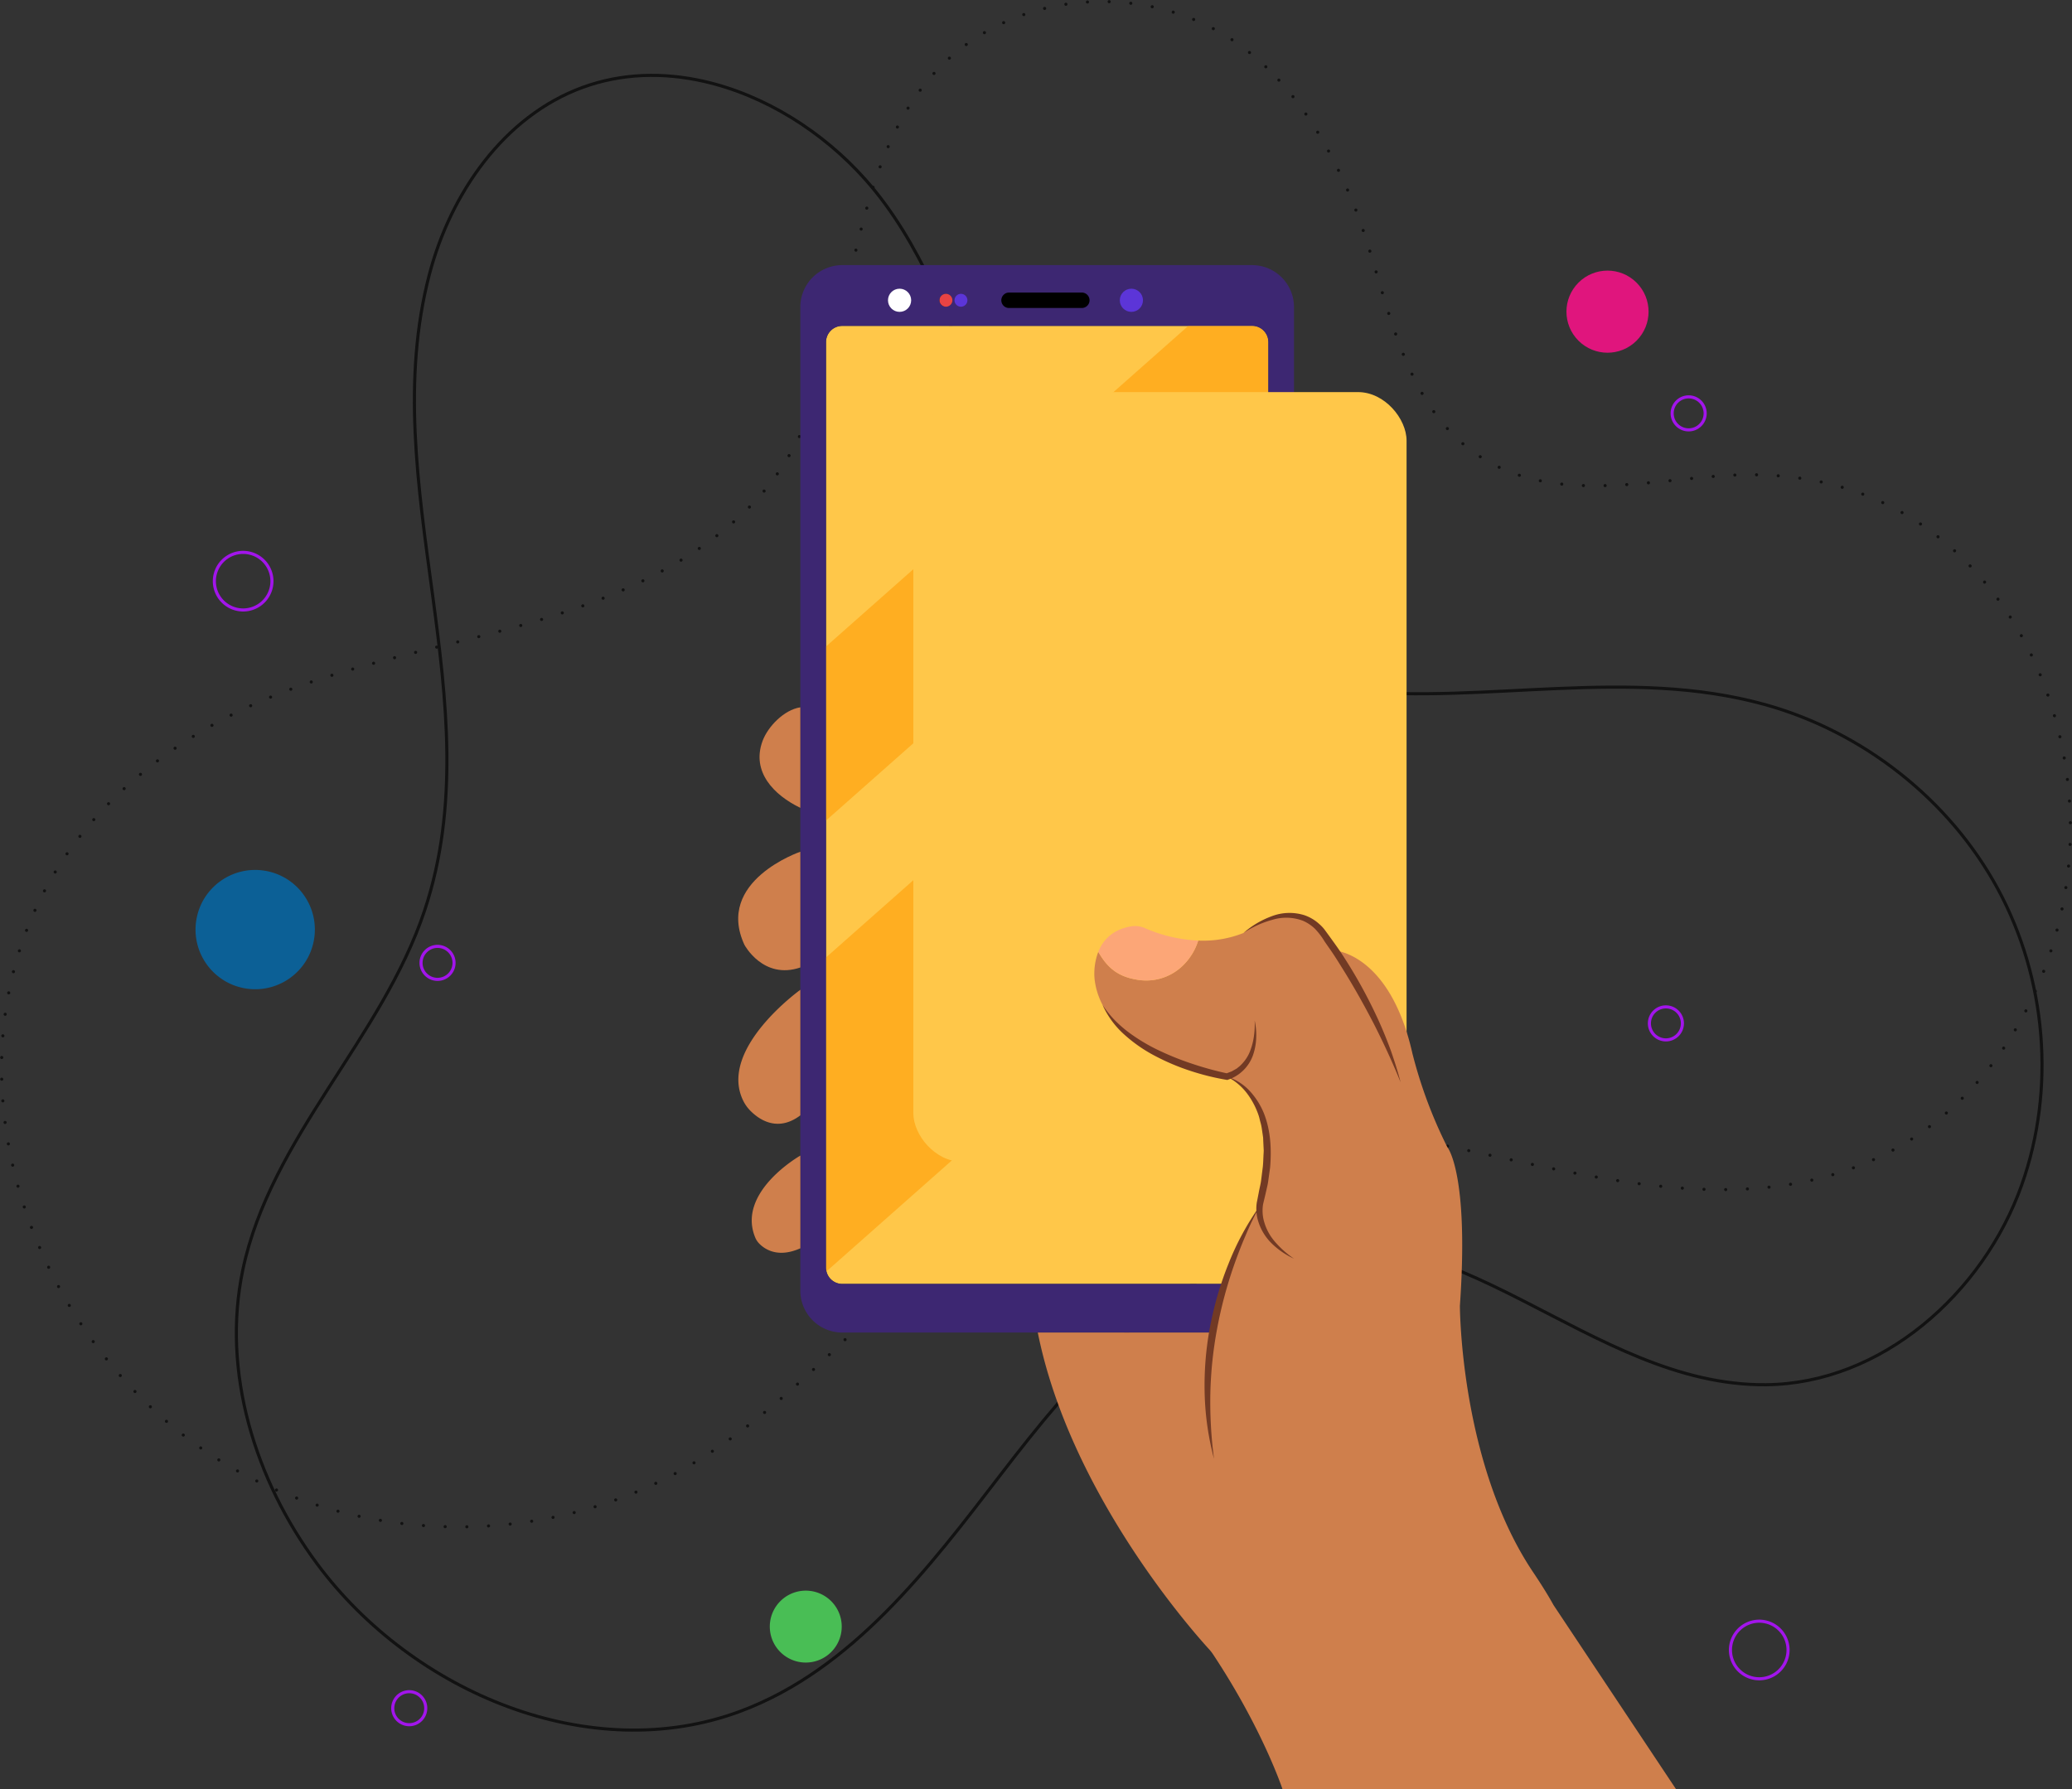 <svg xmlns="http://www.w3.org/2000/svg" width="668.297" height="577.225" viewBox="0 0 668.297 577.225">
  <rect x="0" y="0" width="668.297" height="577.225" fill="#333333" stroke="none"/>
  <g id="Group_5819" data-name="Group 5819" transform="translate(-1126.492 -7013.494)">
    <g id="Group_5812" data-name="Group 5812" transform="translate(1127 7014)">
      <g id="Group_5809" data-name="Group 5809" transform="translate(0 0)" opacity="0.65">
        <path id="Path_14362" data-name="Path 14362" d="M244.772,76.971c-13-2.938-26.429-2.659-39.094,1.979-25.372,9.295-42.548,34.155-49.389,60.3-17.756,67.845,20.807,138.039-1.543,205.215-13.73,41.267-49.665,73.319-58.624,115.878-6.932,32.928,3.927,67.955,24,94.965,30.838,41.5,88.112,65.584,136.542,47.473,36.013-13.469,60.675-46.092,84.093-76.587s50.158-62.14,87.327-71.977c59.42-15.725,102.082,43.729,159.289,43.248,37.171-.313,70.077-29.417,82.5-64.451,10.991-30.991,7.962-66.57-7.7-95.486s-43.61-50.8-75.31-59.542c-43.739-12.056-89.234-.154-133.654-4.385-24.569-2.34-51.84-11.248-72.273-25.253-46.616-31.957-47.906-99.119-84.111-139.783C283.223,93.284,264.49,81.427,244.772,76.971Z" transform="translate(-18.299 -51.25)" fill="none" stroke="#000" stroke-linecap="round" stroke-linejoin="round" stroke-width="1"/>
        <path id="Path_14363" data-name="Path 14363" d="M455.994,81.7a80.059,80.059,0,0,0-10.234-8.284c-23.112-15.692-55.168-17.027-79.5-3.307-54.236,30.576-34.345,109.275-75.479,152.248-20.109,21.007-48.332,32.169-76.355,39.937s-56.987,12.842-83.616,24.526c-27.4,12.023-52.152,31.474-66.952,57.483-37.435,65.791-3.684,154.29,59.732,189.966,44.066,24.79,101.146,24.6,145.047-.479,48.306-27.6,79.337-81.45,131.112-101.806,29.391-11.555,62.221-10.781,93.439-6.006,51.262,7.843,108.284,30.9,158.894,8.255,41.515-18.575,65.162-66.375,63.335-111.818-1.225-30.454-12.913-60.951-34.755-82.206-21.316-20.744-47.491-28.5-76.592-26.634-26.026,1.665-56,9.2-79.4-6.4-26.7-17.788-29.44-54.738-40.792-82.186C477.272,109.027,468.394,93.507,455.994,81.7Z" transform="translate(-48.231 -60.659)" fill="none" stroke="#000" stroke-linecap="round" stroke-linejoin="round" stroke-width="1" stroke-dasharray="0 7"/>
      </g>
      <g id="Group_5810" data-name="Group 5810" transform="translate(59.331 81.31)">
        <circle id="Ellipse_294" data-name="Ellipse 294" cx="13.244" cy="13.244" r="13.244" transform="translate(439.912 18.73) rotate(-45)" fill="#e0157d"/>
        <path id="Path_14364" data-name="Path 14364" d="M221.221,383.423a11.6,11.6,0,1,0-12.683,10.4A11.6,11.6,0,0,0,221.221,383.423Z" transform="translate(-9.627 60.655)" fill="#49be55"/>
        <ellipse id="Ellipse_295" data-name="Ellipse 295" cx="19.239" cy="19.239" rx="19.239" ry="19.239" transform="matrix(0.185, -0.983, 0.983, 0.185, 0, 233.427)" fill="#0c6096"/>
      </g>
      <g id="Group_5811" data-name="Group 5811" transform="translate(68.63 127.521)">
        <path id="Path_14365" data-name="Path 14365" d="M108.311,177.409a9.288,9.288,0,1,0-9.288,9.288A9.288,9.288,0,0,0,108.311,177.409Z" transform="translate(-89.735 -117.946)" fill="none" stroke="#a215eb" stroke-miterlimit="10" stroke-width="1"/>
        <path id="Path_14366" data-name="Path 14366" d="M404.034,385.93a9.289,9.289,0,1,0-9.29,9.288A9.289,9.289,0,0,0,404.034,385.93Z" transform="translate(103.541 18.338)" fill="none" stroke="#a215eb" stroke-miterlimit="10" stroke-width="1"/>
        <ellipse id="Ellipse_296" data-name="Ellipse 296" cx="5.326" cy="5.326" rx="5.326" ry="5.326" transform="translate(470.191)" fill="none" stroke="#a215eb" stroke-miterlimit="10" stroke-width="1"/>
        <ellipse id="Ellipse_297" data-name="Ellipse 297" cx="5.326" cy="5.326" rx="5.326" ry="5.326" transform="translate(57.532 417.719)" fill="none" stroke="#a215eb" stroke-miterlimit="10" stroke-width="1"/>
        <ellipse id="Ellipse_298" data-name="Ellipse 298" cx="5.326" cy="5.326" rx="5.326" ry="5.326" transform="translate(66.658 177.274)" fill="none" stroke="#a215eb" stroke-miterlimit="10" stroke-width="1"/>
        <ellipse id="Ellipse_299" data-name="Ellipse 299" cx="5.326" cy="5.326" rx="5.326" ry="5.326" transform="translate(462.852 196.796)" fill="none" stroke="#a215eb" stroke-miterlimit="10" stroke-width="1"/>
      </g>
    </g>
    <g id="Group_5818" data-name="Group 5818" transform="translate(1364.588 7099.023)">
      <g id="Group_5814" data-name="Group 5814" transform="translate(20.042 0)">
        <path id="Path_14367" data-name="Path 14367" d="M318.427,74.961V261.154a30.657,30.657,0,0,0-8,4.413,34.576,34.576,0,0,1-13.948,2.461,6.186,6.186,0,0,1-.663-.012,48.009,48.009,0,0,1-17.177-4.01,7.882,7.882,0,0,0-4.543-.556c-6.1,1.053-9.086,4.626-10.517,8.222a19.766,19.766,0,0,0-1.207,8.624,24.361,24.361,0,0,0,5.584,12.978c11.664,14.35,37.135,18.644,37.135,18.644s19.484,5.986,10.765,40.329a8.877,8.877,0,0,0-.237,1.479s-6.4,9.511-11.31,25.068H181.021a5.252,5.252,0,0,1-5.111-4.046,4.935,4.935,0,0,1-.142-1.195V74.961a5.246,5.246,0,0,1,5.253-5.241H313.186A5.243,5.243,0,0,1,318.427,74.961Z" transform="translate(-167.489 -50.115)" fill="#ffc749"/>
        <path id="Path_14368" data-name="Path 14368" d="M318.427,74.961v28.085L175.768,229.3V173.15L292.625,69.72h20.561A5.243,5.243,0,0,1,318.427,74.961Z" transform="translate(-167.489 -50.115)" fill="#ffae21"/>
        <path id="Path_14369" data-name="Path 14369" d="M318.427,135.22v101.4L296.482,256.04,267.96,281.286,175.91,362.76a4.935,4.935,0,0,1-.142-1.195V261.482Z" transform="translate(-167.489 -38.128)" fill="#ffae21"/>
        <path id="Path_14370" data-name="Path 14370" d="M327.991,66.682V263a18.25,18.25,0,0,0-8.281,1.183V77.991a5.243,5.243,0,0,0-5.241-5.241H182.3a5.246,5.246,0,0,0-5.253,5.241V376.582a5.253,5.253,0,0,0,5.253,5.241H305.6a122.447,122.447,0,0,0-3.821,15.687H182.3a13.531,13.531,0,0,1-13.534-13.534V66.682A13.531,13.531,0,0,1,182.3,53.148H314.469A13.528,13.528,0,0,1,327.991,66.682ZM217.817,64.493a2.076,2.076,0,1,0-2.07,2.07A2.083,2.083,0,0,0,217.817,64.493Z" transform="translate(-168.77 -53.148)" fill="#3d2772"/>
        <path id="Path_14371" data-name="Path 14371" d="M208.8,60.978a2.076,2.076,0,1,1-2.082,2.082A2.083,2.083,0,0,1,208.8,60.978Z" transform="translate(-161.825 -51.715)" fill="#e84343"/>
        <g id="Group_5813" data-name="Group 5813" transform="translate(28.271 7.607)">
          <ellipse id="Ellipse_300" data-name="Ellipse 300" cx="3.738" cy="3.738" rx="3.738" ry="3.738" transform="translate(74.766)" fill="#5c35d8"/>
          <path id="Path_14372" data-name="Path 14372" d="M249.523,60.628a2.489,2.489,0,0,1,2.5,2.5,2.42,2.42,0,0,1-.733,1.751,2.5,2.5,0,0,1-1.763.733H226.052a2.484,2.484,0,0,1-1.751-4.247,2.42,2.42,0,0,1,1.751-.733Z" transform="translate(-187.013 -59.386)"/>
          <path id="Path_14373" data-name="Path 14373" d="M212.89,60.978a2.076,2.076,0,1,1-2.082,2.082A2.085,2.085,0,0,1,212.89,60.978Z" transform="translate(-189.348 -59.322)" fill="#5c35d8"/>
          <ellipse id="Ellipse_301" data-name="Ellipse 301" cx="3.738" cy="3.738" rx="3.738" ry="3.738" fill="#fff"/>
        </g>
      </g>
      <rect id="Rectangle_867" data-name="Rectangle 867" width="154.903" height="244.099" rx="15.661" transform="translate(56.488 45.149)" fill="#ffc749" style="mix-blend-mode: multiply;isolation: isolate"/>
      <rect id="Rectangle_868" data-name="Rectangle 868" width="154.903" height="244.099" rx="15.661" transform="translate(60.672 40.964)" fill="#ffc749" style="mix-blend-mode: multiply;isolation: isolate"/>
      <g id="Group_5817" data-name="Group 5817" transform="translate(0 142.659)">
        <g id="Group_5815" data-name="Group 5815" transform="translate(0 0)">
          <path id="Path_14374" data-name="Path 14374" d="M171.2,295.978v29.906c-7.287,3.253-11.534.26-13.273-1.526a6.089,6.089,0,0,1-1.254-1.881C150.493,307.713,171.2,295.978,171.2,295.978Z" transform="translate(-151.153 -151.367)" fill="#cf7f4c"/>
          <path id="Path_14375" data-name="Path 14375" d="M171.862,250.768v40.506c-7.536,5.69-13.628,1.088-16.231-1.609a12.254,12.254,0,0,1-2.177-3.088C145.209,269.862,171.862,250.768,171.862,250.768Z" transform="translate(-151.82 -159.641)" fill="#cf7f4c"/>
          <path id="Path_14376" data-name="Path 14376" d="M171.87,213.118v37.336c-11.96,4.081-18.017-7.275-18.017-7.275C144.259,222.511,171.87,213.118,171.87,213.118Z" transform="translate(-151.828 -166.531)" fill="#cf7f4c"/>
          <path id="Path_14377" data-name="Path 14377" d="M170.8,173.738v32.426c-8.458-4.07-15.9-11.617-12.161-21.625C160.347,179.961,165.54,174.531,170.8,173.738Z" transform="translate(-150.762 -173.738)" fill="#cf7f4c"/>
        </g>
        <g id="Group_5816" data-name="Group 5816" transform="translate(96.63 66.313)">
          <path id="Path_14378" data-name="Path 14378" d="M294.529,282.5s-40.068-6.755-42.718-31.622a19.765,19.765,0,0,1,1.207-8.624c.166.26.331.544.5.816,2.756,4.555,6.116,7.086,11.416,8.044a16.961,16.961,0,0,0,15.344-4.424,19.219,19.219,0,0,0,4.98-8.092,34.987,34.987,0,0,0,14.61-2.449,30.655,30.655,0,0,1,8-4.413,18.251,18.251,0,0,1,8.281-1.183,13.348,13.348,0,0,1,8.8,4.874s1.8,2.331,4.543,6.436c0,0,17.639,1.053,24.855,33.183a148.645,148.645,0,0,0,11.25,30.178s7.063,8.257,4.058,51.2c0,0,.035,50.68,23.518,85.792,2.354,3.514,4.649,7.086,6.7,10.789l39.51,59.389H312.45s-6.362-19.3-22.392-43.5a14.173,14.173,0,0,0-1.384-1.763c-5.832-6.388-44.871-50.692-55.164-102.07h56.418a122.447,122.447,0,0,1,3.821-15.687c4.909-15.557,11.31-25.068,11.31-25.068a8.868,8.868,0,0,1,.237-1.479C314.014,288.484,294.529,282.5,294.529,282.5Z" transform="translate(-233.51 -229.67)" fill="#cf7f4c"/>
          <path id="Path_14379" data-name="Path 14379" d="M282.237,238.063a19.218,19.218,0,0,1-4.98,8.092,16.961,16.961,0,0,1-15.344,4.424c-5.3-.958-8.66-3.49-11.416-8.044-.166-.272-.331-.556-.5-.816,1.431-3.6,4.413-7.169,10.517-8.222a7.882,7.882,0,0,1,4.543.556A48.009,48.009,0,0,0,282.237,238.063Z" transform="translate(-230.492 -229.136)" fill="#fca677"/>
          <path id="Path_14380" data-name="Path 14380" d="M251.175,254.9a34.236,34.236,0,0,0,3.674,4.646,39.905,39.905,0,0,0,4.374,3.91,57.67,57.67,0,0,0,10.011,6.059,90.843,90.843,0,0,0,10.9,4.377A103.355,103.355,0,0,0,291.469,277l-.489.034,1.187-.457.6-.225c.19-.091.367-.2.552-.305l1.1-.626.989-.793a12.989,12.989,0,0,0,3.041-4.125,20.381,20.381,0,0,0,1.478-5.124,26.594,26.594,0,0,0,.3-5.455,21.724,21.724,0,0,1,.5,5.531,19.047,19.047,0,0,1-1.007,5.564,12.861,12.861,0,0,1-8.1,8l-.2.081-.285-.046A79.388,79.388,0,0,1,279.4,276.13a72.212,72.212,0,0,1-11.132-4.7,47.635,47.635,0,0,1-9.969-6.871A28.374,28.374,0,0,1,251.175,254.9Z" transform="translate(-230.277 -225.197)" fill="#723a24"/>
          <path id="Path_14381" data-name="Path 14381" d="M340.268,284.454c-2.606-6.454-5.521-12.733-8.65-18.895-3.178-6.136-6.554-12.165-10.222-18.012-.909-1.467-1.825-2.93-2.773-4.371s-1.958-2.812-2.918-4.234a23.168,23.168,0,0,0-3.031-3.986,12.981,12.981,0,0,0-4-2.658,15.251,15.251,0,0,0-9.724-.284,31.794,31.794,0,0,0-9.35,4.256,28.807,28.807,0,0,1,9.009-5.365,16,16,0,0,1,10.723-.334,13.853,13.853,0,0,1,4.755,2.865,11.879,11.879,0,0,1,1.856,2.032L317.5,237.6c1.026,1.426,2.068,2.853,3.053,4.3s1.921,2.92,2.851,4.4a161.212,161.212,0,0,1,9.875,18.466c1.434,3.183,2.735,6.425,3.931,9.7C338.339,277.763,339.422,281.076,340.268,284.454Z" transform="translate(-223.245 -229.792)" fill="#723a24"/>
          <path id="Path_14382" data-name="Path 14382" d="M306.7,333.172a25.309,25.309,0,0,1-7.13-4.863,16.96,16.96,0,0,1-4.521-7.6,13.681,13.681,0,0,1-.463-4.545c.027-.385.07-.77.136-1.163l.222-1.118.4-2.066c.238-1.382.629-2.736.786-4.128l.523-4.165c.146-1.388.155-2.78.24-4.171l.052-1.043-.054-1.037-.1-2.077-.038-1.04-.146-1.024-.3-2.05a14.172,14.172,0,0,0-.455-2.013c-.176-.664-.314-1.345-.522-2a25.175,25.175,0,0,0-3.827-7.286,18.617,18.617,0,0,0-6.424-5.333,16.7,16.7,0,0,1,7.3,4.569,23.825,23.825,0,0,1,4.688,7.423c2.144,5.529,2.414,11.539,1.937,17.307l-.6,4.311a19.156,19.156,0,0,1-.406,2.133l-.48,2.119-.5,2.112-.233.971c-.065.308-.114.629-.15.955a13.447,13.447,0,0,0,.194,3.941,16.741,16.741,0,0,0,3.588,7.244A30.981,30.981,0,0,0,306.7,333.172Z" transform="translate(-224.071 -221.62)" fill="#723a24"/>
          <path id="Path_14383" data-name="Path 14383" d="M282.034,391.285a90.314,90.314,0,0,1-3.021-21.036,101.982,101.982,0,0,1,1.678-21.278c.671-3.5,1.486-6.973,2.471-10.4,1.014-3.413,2.151-6.794,3.49-10.089a87.142,87.142,0,0,1,10.087-18.7,103.259,103.259,0,0,0-4.563,9.53c-1.391,3.227-2.645,6.505-3.8,9.815a140.552,140.552,0,0,0-5.366,20.271,128.842,128.842,0,0,0-2.164,20.84A140.023,140.023,0,0,0,282.034,391.285Z" transform="translate(-225.191 -215.153)" fill="#723a24"/>
        </g>
      </g>
    </g>
  </g>
</svg>
